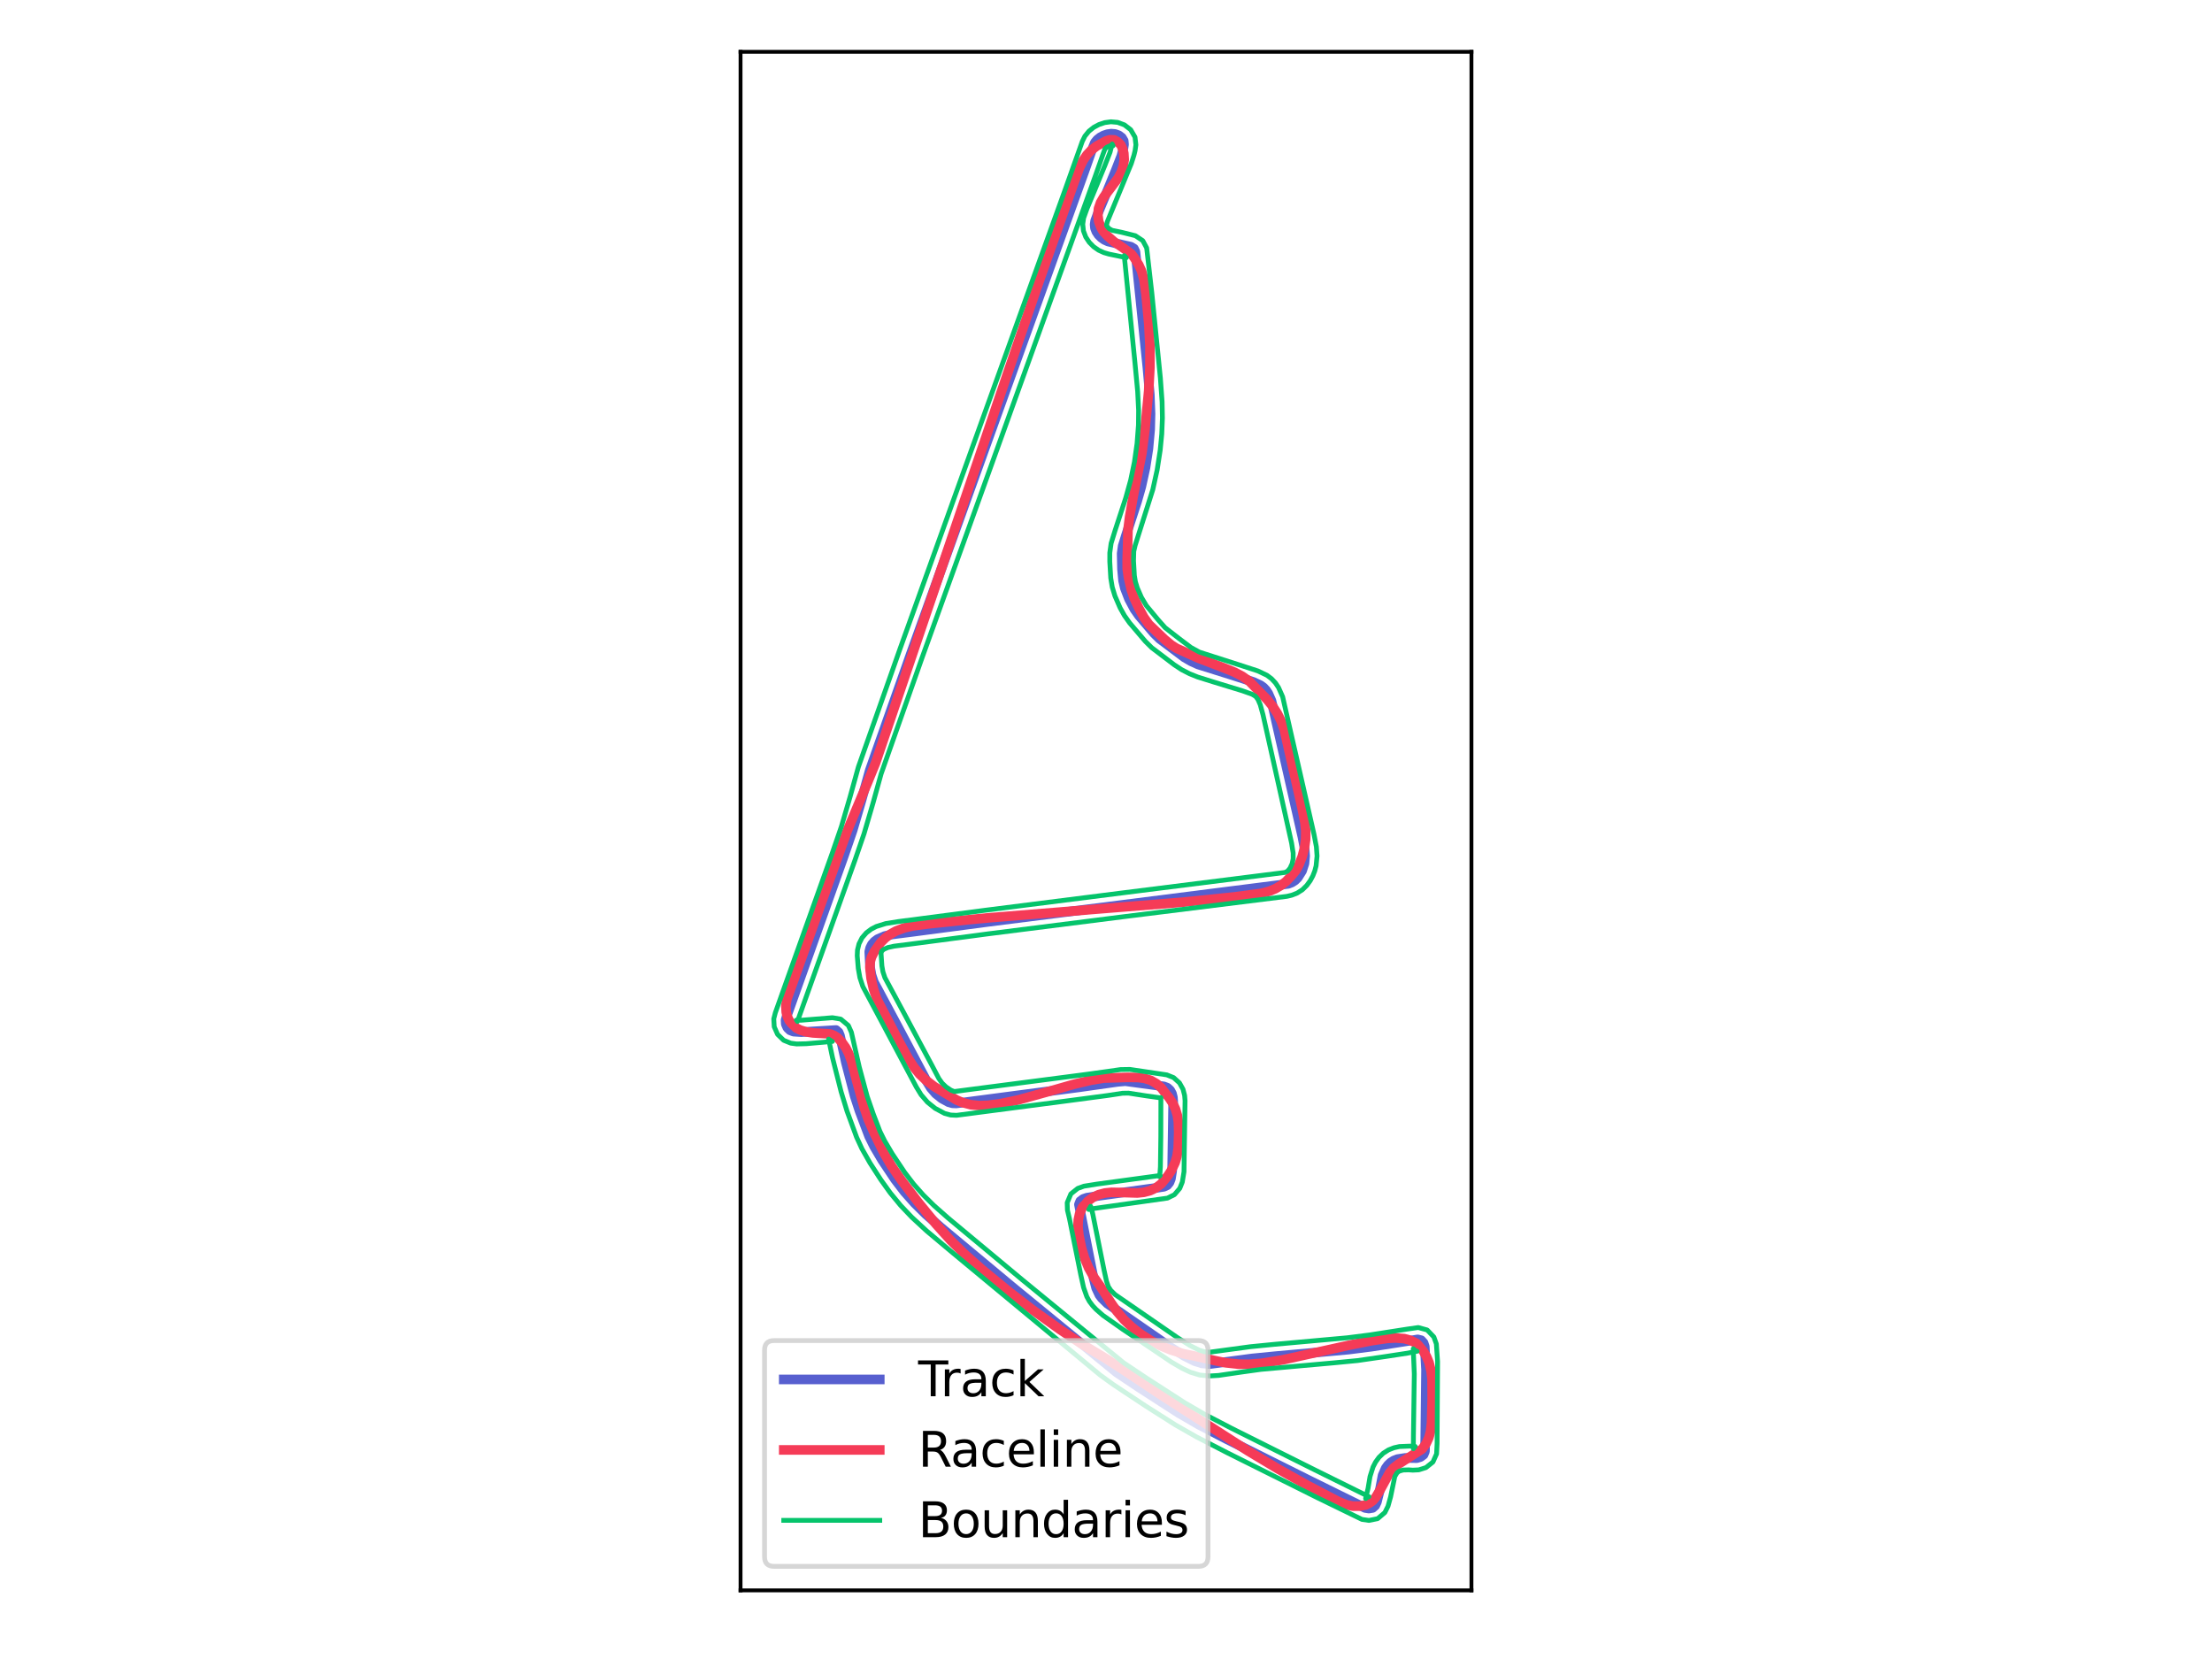 <?xml version="1.0" encoding="utf-8" standalone="no"?>
<!DOCTYPE svg PUBLIC "-//W3C//DTD SVG 1.1//EN"
  "http://www.w3.org/Graphics/SVG/1.1/DTD/svg11.dtd">
<svg xmlns:xlink="http://www.w3.org/1999/xlink" width="460.8pt" height="345.6pt" viewBox="0 0 460.8 345.6" xmlns="http://www.w3.org/2000/svg" version="1.1">
 <defs>
  <style type="text/css">*{stroke-linejoin: round; stroke-linecap: butt}</style>
 </defs>
 <g id="figure_1">
  <g id="patch_1">
   <path d="M 0 345.6 
L 460.8 345.6 
L 460.8 0 
L 0 0 
z
" style="fill: #ffffff"/>
  </g>
  <g id="axes_1">
   <g id="patch_2">
    <path d="M 154.27 331.3 
L 306.53 331.3 
L 306.53 10.8 
L 154.27 10.8 
z
" style="fill: #ffffff"/>
   </g>
   <g id="matplotlib.axis_1"/>
   <g id="matplotlib.axis_2"/>
   <g id="line2d_1">
    <path d="M 205.879 192.035 
L 233.933 188.487 
L 268.38 184.117 
L 269.104 183.837 
L 269.765 183.417 
L 270.348 182.843 
L 271.24 181.422 
L 271.741 179.884 
L 271.888 178.318 
L 271.773 176.735 
L 271.316 174.347 
L 264.868 145.984 
L 264.2 144.469 
L 263.757 143.797 
L 263.223 143.223 
L 262.597 142.761 
L 261.148 142.082 
L 256.511 140.589 
L 249.578 138.417 
L 248.111 137.752 
L 246.724 136.943 
L 244.137 135 
L 241.555 133.059 
L 240.416 131.929 
L 237.264 128.231 
L 236.337 126.92 
L 235.202 124.787 
L 234.323 122.516 
L 233.956 120.95 
L 233.736 118.549 
L 233.661 115.309 
L 233.881 113.725 
L 234.6 111.413 
L 236.862 104.503 
L 237.747 101.398 
L 238.617 97.459 
L 239.235 93.47 
L 239.598 89.445 
L 239.677 86.216 
L 239.522 82.183 
L 239.025 76.548 
L 236.532 52.454 
L 236.213 51.781 
L 235.581 51.394 
L 232.381 50.68 
L 230.82 50.304 
L 230.089 49.974 
L 229.415 49.503 
L 228.833 48.914 
L 228.384 48.238 
L 228.105 47.509 
L 228.032 46.759 
L 228.144 46 
L 228.706 44.473 
L 230.285 40.692 
L 232.422 35.498 
L 233.601 32.472 
L 234.031 30.887 
L 234.155 30.082 
L 234.086 29.324 
L 233.701 28.675 
L 233.055 28.188 
L 232.294 27.911 
L 231.495 27.843 
L 230.692 27.955 
L 229.916 28.217 
L 229.201 28.602 
L 228.581 29.093 
L 228.089 29.697 
L 227.482 31.187 
L 225.865 35.769 
L 189.779 136.113 
L 181.185 160.49 
L 179.457 166.718 
L 177.64 172.919 
L 175.805 178.267 
L 163.865 211.752 
L 163.652 212.521 
L 163.692 213.323 
L 164.023 214.076 
L 164.588 214.628 
L 165.318 214.906 
L 166.928 215.011 
L 174.164 214.571 
L 174.698 215.045 
L 174.988 215.752 
L 176.212 221.317 
L 178.05 228.347 
L 179.054 231.416 
L 181.052 236.703 
L 182.125 238.87 
L 183.767 241.652 
L 186.457 245.686 
L 188.418 248.248 
L 190.562 250.664 
L 192.861 252.937 
L 195.887 255.611 
L 210.784 268.018 
L 232.655 285.927 
L 237.357 289.071 
L 245.5 294.328 
L 249.69 296.76 
L 255.423 299.743 
L 272.767 308.408 
L 284.356 314.126 
L 285.175 314.256 
L 285.938 314.125 
L 286.486 313.638 
L 286.831 312.893 
L 287.42 310.525 
L 288.02 307.345 
L 288.671 305.864 
L 289.134 305.22 
L 289.696 304.675 
L 290.361 304.255 
L 291.113 303.962 
L 292.748 303.712 
L 295.143 303.757 
L 295.926 303.522 
L 296.555 303.043 
L 296.846 302.341 
L 296.907 299.882 
L 297.071 285.357 
L 296.803 280.496 
L 296.551 279.741 
L 296.054 279.192 
L 295.325 279.019 
L 293.679 279.298 
L 285.709 280.537 
L 280.907 281.147 
L 265.617 282.522 
L 260.792 282.997 
L 251.987 284.164 
L 250.4 284.021 
L 248.866 283.546 
L 246.682 282.452 
L 243.952 280.732 
L 230.674 271.556 
L 229.518 270.413 
L 229.029 269.769 
L 228.354 268.321 
L 227.749 265.98 
L 224.763 250.917 
L 225.038 250.224 
L 225.665 249.76 
L 226.437 249.496 
L 228.843 249.121 
L 242.453 247.231 
L 243.139 246.913 
L 243.623 246.328 
L 243.92 245.551 
L 244.178 243.928 
L 244.247 239.099 
L 244.395 229.402 
L 244.334 228.589 
L 244.139 227.809 
L 243.755 227.113 
L 243.189 226.592 
L 242.461 226.317 
L 234.438 225.23 
L 232.836 225.366 
L 224.835 226.499 
L 199.202 229.865 
L 198.412 229.833 
L 197.642 229.623 
L 196.2 228.842 
L 194.939 227.833 
L 193.897 226.626 
L 193.061 225.256 
L 186.62 213.122 
L 182.039 204.581 
L 181.533 203.064 
L 181.251 201.466 
L 181.082 198.247 
L 181.271 197.466 
L 181.63 196.746 
L 182.161 196.137 
L 182.814 195.649 
L 184.279 195.006 
L 185.853 194.66 
L 190.664 194.044 
L 205.078 192.14 
L 205.078 192.14 
" clip-path="url(#pd9c1574f03)" style="fill: none; stroke: #575fcf; stroke-width: 2; stroke-linecap: square"/>
   </g>
   <g id="line2d_2">
    <path d="M 206.222 191.18 
L 221.026 189.981 
L 246.598 187.925 
L 257.343 186.821 
L 262.696 186.106 
L 264.435 185.649 
L 265.679 185.135 
L 266.847 184.451 
L 267.92 183.611 
L 269.145 182.322 
L 269.995 181.267 
L 270.635 180.08 
L 271.289 178.405 
L 271.74 176.661 
L 271.984 174.877 
L 272.012 173.078 
L 271.825 171.289 
L 271.209 168.2 
L 267.517 151.963 
L 266.908 150.27 
L 266.109 148.66 
L 265.131 147.148 
L 263.99 145.748 
L 260.227 141.89 
L 258.753 140.859 
L 257.159 140.026 
L 254.654 139.021 
L 249.61 137.089 
L 245.098 135.058 
L 243.958 134.333 
L 242.576 133.181 
L 239.33 130.071 
L 238.288 128.603 
L 237.206 126.631 
L 236.261 124.59 
L 235.676 122.888 
L 235.068 120.26 
L 234.821 118.475 
L 234.809 116.673 
L 234.917 113.082 
L 234.977 110.379 
L 235.311 107.702 
L 236.093 103.27 
L 237.88 94.45 
L 238.514 89.54 
L 239.289 81.476 
L 239.55 76.532 
L 239.554 72.032 
L 239.315 67.538 
L 238.726 61.264 
L 238.281 58.146 
L 237.792 56.416 
L 237.234 55.195 
L 236.269 53.656 
L 235.706 52.923 
L 233.934 51.613 
L 232.069 50.347 
L 230.71 49.167 
L 229.802 48.178 
L 229.354 47.393 
L 228.879 46.142 
L 228.709 44.804 
L 228.833 43.457 
L 229.274 42.187 
L 229.95 41.021 
L 231.318 39.233 
L 232.933 37.072 
L 233.565 35.881 
L 233.999 34.605 
L 234.194 33.272 
L 234.113 31.927 
L 233.894 31.054 
L 233.514 30.212 
L 232.898 29.587 
L 232.137 29.145 
L 231.248 29.107 
L 230.38 29.364 
L 228.433 30.44 
L 227.342 31.281 
L 226.42 32.265 
L 225.663 33.377 
L 224.87 34.992 
L 223.767 37.942 
L 215.971 60.01 
L 208.117 83.011 
L 182.411 158.89 
L 180.711 163.057 
L 176.523 173.013 
L 174.382 178.939 
L 168.468 195.466 
L 163.92 208.177 
L 163.712 209.507 
L 163.786 210.855 
L 164.001 211.728 
L 164.368 212.558 
L 164.935 213.267 
L 165.885 214.157 
L 166.703 214.575 
L 167.998 214.973 
L 169.331 215.172 
L 172.947 215.389 
L 173.716 215.692 
L 174.469 216.166 
L 175.416 217.166 
L 176.189 218.269 
L 176.806 219.466 
L 177.417 221.158 
L 178.437 225.078 
L 180.021 230.709 
L 180.898 233.264 
L 182.16 236.15 
L 184.137 240.192 
L 185.728 242.911 
L 187.776 245.872 
L 191.329 250.52 
L 195.033 255.049 
L 198.045 258.393 
L 200.933 261.233 
L 204.638 264.516 
L 210.203 269.087 
L 215.194 272.933 
L 220.679 276.868 
L 225.171 279.866 
L 230.564 283.126 
L 233.962 285.329 
L 241.829 290.567 
L 253.559 298.121 
L 259.996 302.257 
L 266.173 305.959 
L 272.456 309.477 
L 278.842 312.805 
L 280.508 313.478 
L 281.83 313.751 
L 283.178 313.761 
L 284.504 313.512 
L 285.34 313.087 
L 286.016 312.586 
L 286.602 311.902 
L 287.52 310.358 
L 289.467 306.8 
L 290.329 305.769 
L 291.397 304.952 
L 296.269 301.855 
L 297.083 300.725 
L 297.65 299.5 
L 298.003 298.201 
L 298.211 296.414 
L 298.346 291.465 
L 298.319 287.416 
L 298.124 285.627 
L 297.702 283.88 
L 297.191 282.636 
L 296.496 281.469 
L 295.396 280.146 
L 295.078 279.837 
L 293.818 279.211 
L 292.521 278.858 
L 290.729 278.723 
L 288.932 278.82 
L 285.816 279.282 
L 281.402 280.155 
L 267.34 283.259 
L 262.899 283.992 
L 260.209 284.207 
L 257.96 284.172 
L 255.276 283.885 
L 253.067 283.437 
L 249.127 282.545 
L 246.479 282.003 
L 243.898 281.21 
L 241.814 280.359 
L 239.819 279.322 
L 237.555 277.853 
L 235.784 276.466 
L 234.151 274.918 
L 232.689 273.209 
L 231.408 271.356 
L 229.212 267.966 
L 227.913 266.127 
L 226.802 264.169 
L 225.937 262.094 
L 225.297 259.938 
L 224.75 257.294 
L 224.571 255.504 
L 224.623 254.157 
L 224.9 252.852 
L 225.438 251.594 
L 225.729 251.186 
L 226.027 250.969 
L 226.587 250.259 
L 227.671 249.44 
L 228.889 248.866 
L 230.193 248.525 
L 231.534 248.386 
L 233.784 248.427 
L 236.932 248.52 
L 238.274 248.38 
L 239.575 248.037 
L 240.796 247.46 
L 241.896 246.627 
L 243.29 244.934 
L 244.034 243.797 
L 244.802 242.166 
L 245.19 240.876 
L 245.441 239.096 
L 245.542 235.947 
L 245.471 233.699 
L 245.267 232.367 
L 244.883 231.073 
L 244.32 229.846 
L 243.573 228.722 
L 242.482 227.365 
L 241.929 226.629 
L 240.892 225.731 
L 239.723 225.055 
L 238.445 224.646 
L 237.107 224.468 
L 234.856 224.443 
L 229.91 224.587 
L 227.248 225.036 
L 223.744 225.864 
L 218.119 227.474 
L 212.047 229.154 
L 208.523 229.893 
L 205.848 230.251 
L 204.049 230.31 
L 202.261 230.137 
L 200.52 229.685 
L 199.272 229.148 
L 194.655 226.384 
L 192.869 225.009 
L 191.566 223.764 
L 190.43 222.371 
L 189.208 220.483 
L 187.264 216.929 
L 182.683 208.157 
L 181.96 206.026 
L 181.465 203.832 
L 181.221 201.597 
L 181.306 200.253 
L 181.553 199.379 
L 182.166 198.172 
L 183.451 196.352 
L 184.414 195.398 
L 185.497 194.593 
L 186.677 193.935 
L 188.359 193.298 
L 190.112 192.896 
L 193.234 192.478 
L 202.188 191.55 
L 205.325 191.26 
L 205.325 191.26 
" clip-path="url(#pd9c1574f03)" style="fill: none; stroke: #f53b57; stroke-width: 2; stroke-linecap: square"/>
   </g>
   <g id="line2d_3">
    <path d="M 206.199 194.49 
L 234.237 190.944 
L 268.08 186.728 
L 269.11 186.482 
L 270.22 186.047 
L 271.31 185.352 
L 272.228 184.454 
L 272.939 183.477 
L 273.486 182.465 
L 273.894 181.425 
L 274.168 180.374 
L 274.364 178.324 
L 274.227 176.409 
L 273.733 173.808 
L 267.202 145.158 
L 266.347 143.235 
L 265.705 142.269 
L 264.873 141.377 
L 263.915 140.665 
L 262.024 139.766 
L 258.012 138.46 
L 249.858 135.846 
L 248.089 134.878 
L 245.625 133.021 
L 242.713 130.755 
L 241.246 129.1 
L 238.803 126.158 
L 237.762 124.403 
L 236.909 122.44 
L 236.522 121.172 
L 236.312 119.889 
L 236.135 116.843 
L 236.187 114.852 
L 236.463 113.647 
L 240.146 102.011 
L 241.05 97.915 
L 241.692 93.773 
L 242.017 90.423 
L 242.152 87.046 
L 242.085 83.683 
L 241.727 78.734 
L 239.944 61.009 
L 238.872 51.645 
L 238.056 50.127 
L 236.521 49.104 
L 233.652 48.389 
L 231.671 47.979 
L 231.012 47.612 
L 230.582 47.099 
L 230.507 46.822 
L 230.71 46.093 
L 235.664 34.086 
L 236.224 32.336 
L 236.459 31.371 
L 236.629 30.168 
L 236.442 28.564 
L 235.535 27.011 
L 234.235 26.012 
L 232.829 25.494 
L 231.428 25.368 
L 230.121 25.546 
L 228.93 25.946 
L 227.844 26.531 
L 226.844 27.329 
L 225.998 28.371 
L 225.452 29.478 
L 221.896 39.493 
L 203.289 91.173 
L 187.447 135.283 
L 178.812 159.782 
L 177.069 166.064 
L 175.282 172.164 
L 173.474 177.433 
L 161.517 210.968 
L 161.191 212.25 
L 161.284 213.898 
L 161.983 215.478 
L 163.253 216.712 
L 164.725 217.309 
L 165.957 217.475 
L 167.943 217.426 
L 173.397 216.957 
L 173.174 216.84 
L 172.617 216.464 
L 173.423 220.319 
L 175.221 227.439 
L 176.446 231.46 
L 178.445 236.902 
L 179.545 239.285 
L 181.229 242.258 
L 183.487 245.751 
L 185.449 248.487 
L 187.617 251.119 
L 189.954 253.579 
L 193.034 256.424 
L 198.027 260.615 
L 229.191 286.453 
L 231.916 288.428 
L 238.696 292.919 
L 244.914 296.868 
L 249.227 299.325 
L 255.748 302.683 
L 274.562 312.061 
L 283.724 316.52 
L 285.177 316.732 
L 286.994 316.364 
L 288.49 315.091 
L 289.148 313.766 
L 289.682 311.842 
L 290.568 307.578 
L 291.01 306.836 
L 291.474 306.466 
L 292.294 306.233 
L 293.455 306.2 
L 294.31 306.259 
L 295.552 306.199 
L 297.043 305.731 
L 298.507 304.566 
L 299.263 302.879 
L 299.373 300.707 
L 299.474 283.636 
L 299.218 279.955 
L 298.698 278.508 
L 297.309 277.058 
L 295.448 276.547 
L 293.205 276.868 
L 285.343 278.089 
L 280.658 278.684 
L 265.421 280.054 
L 260.464 280.543 
L 251.993 281.688 
L 250.883 281.593 
L 249.793 281.25 
L 247.906 280.3 
L 245.338 278.681 
L 232.304 269.691 
L 231.407 268.812 
L 230.888 268.021 
L 230.504 266.887 
L 230.021 264.71 
L 227.621 252.798 
L 227.21 251.291 
L 226.808 251.956 
L 227.64 251.789 
L 243.209 249.588 
L 244.652 248.873 
L 245.771 247.559 
L 246.295 246.25 
L 246.648 244.105 
L 246.722 239.159 
L 246.869 229.3 
L 246.778 228.196 
L 246.444 226.906 
L 245.707 225.589 
L 244.486 224.483 
L 243.067 223.916 
L 235.384 222.777 
L 233.427 222.806 
L 230.835 223.181 
L 226.118 223.835 
L 198.792 227.387 
L 198.08 227.092 
L 197.091 226.429 
L 196.262 225.635 
L 195.573 224.667 
L 194.146 221.951 
L 188.407 211.226 
L 184.337 203.661 
L 183.931 202.446 
L 183.712 201.195 
L 183.535 198.587 
L 183.687 198.124 
L 184.13 197.746 
L 185.007 197.373 
L 186.263 197.102 
L 190.967 196.501 
L 205.4 194.595 
L 205.4 194.595 
" clip-path="url(#pd9c1574f03)" style="fill: none; stroke: #05c46b; stroke-linecap: square"/>
   </g>
   <g id="line2d_4">
    <path d="M 205.56 189.58 
L 233.628 186.03 
L 267.65 181.751 
L 268.22 181.483 
L 268.746 180.843 
L 269.185 179.893 
L 269.388 178.872 
L 269.388 177.707 
L 269.066 175.646 
L 263.104 148.882 
L 262.534 146.809 
L 262.053 145.702 
L 261.573 145.069 
L 260.847 144.631 
L 258.832 143.913 
L 252.73 142.046 
L 249.493 141.032 
L 247.814 140.356 
L 246.159 139.506 
L 244.608 138.483 
L 239.928 134.925 
L 238.586 133.597 
L 235.313 129.756 
L 234.241 128.237 
L 233.34 126.631 
L 232.255 124.131 
L 231.701 122.303 
L 231.389 120.422 
L 231.187 117.011 
L 231.189 115.167 
L 231.466 113.18 
L 232.26 110.606 
L 234.501 103.758 
L 235.535 100.034 
L 236.321 96.241 
L 236.868 92.395 
L 237.162 88.538 
L 237.191 85.459 
L 236.996 81.56 
L 236.395 75.199 
L 234.377 54.968 
L 234.192 53.262 
L 234.371 53.434 
L 234.64 53.684 
L 231.01 52.93 
L 229.969 52.629 
L 228.864 52.125 
L 227.817 51.395 
L 226.914 50.477 
L 226.186 49.377 
L 225.697 48.082 
L 225.557 46.696 
L 225.733 45.438 
L 226.433 43.491 
L 227.981 39.787 
L 230.149 34.517 
L 231.244 31.717 
L 231.681 29.996 
L 231.729 30.084 
L 231.874 30.364 
L 231.76 30.328 
L 231.263 30.364 
L 230.558 30.672 
L 230.18 31.022 
L 229.83 31.972 
L 228.193 36.61 
L 192.111 136.943 
L 183.557 161.199 
L 181.845 167.372 
L 179.998 173.673 
L 178.136 179.1 
L 166.113 212.793 
L 166.064 212.674 
L 165.91 212.502 
L 166.858 212.537 
L 173.414 212.006 
L 175.153 212.301 
L 176.729 213.628 
L 177.359 215.039 
L 179.003 222.272 
L 180.649 228.387 
L 181.93 232.088 
L 183.314 235.697 
L 184.302 237.69 
L 185.864 240.335 
L 188.471 244.245 
L 190.329 246.674 
L 192.356 248.958 
L 194.551 251.128 
L 197.487 253.721 
L 212.981 266.62 
L 234.08 283.902 
L 238.72 287.004 
L 246.792 292.215 
L 250.879 294.588 
L 256.542 297.535 
L 273.867 306.19 
L 285.172 311.78 
L 284.882 311.885 
L 284.482 312.184 
L 284.515 312.021 
L 284.982 310.092 
L 285.4 307.596 
L 286.036 305.585 
L 286.559 304.572 
L 287.259 303.604 
L 288.165 302.73 
L 289.248 302.043 
L 290.399 301.592 
L 291.544 301.339 
L 293.678 301.254 
L 294.809 301.312 
L 294.43 301.803 
L 294.446 299.03 
L 294.623 286.23 
L 294.404 280.974 
L 294.798 281.325 
L 295.202 281.492 
L 293.246 281.882 
L 288.501 282.606 
L 282.804 283.43 
L 277.891 283.903 
L 262.655 285.268 
L 258.795 285.803 
L 253.851 286.528 
L 251.981 286.639 
L 249.917 286.449 
L 247.94 285.842 
L 246.236 285.033 
L 243.974 283.709 
L 240.554 281.395 
L 233.874 276.909 
L 229.755 274.008 
L 228.337 272.767 
L 227.629 272.013 
L 226.952 271.116 
L 226.402 270.114 
L 225.734 268.217 
L 225.161 265.66 
L 222.781 253.84 
L 222.365 252.092 
L 222.315 250.543 
L 223.085 248.702 
L 224.522 247.564 
L 225.807 247.101 
L 228.509 246.668 
L 241.698 244.873 
L 241.626 244.954 
L 241.475 245.097 
L 241.647 244.346 
L 241.732 243.085 
L 241.819 236.635 
L 241.834 228.712 
L 241.804 228.637 
L 241.854 228.717 
L 238.805 228.291 
L 235.102 227.721 
L 233.845 227.74 
L 230.816 228.2 
L 222.756 229.27 
L 199.271 232.34 
L 198.032 232.28 
L 196.775 231.942 
L 194.825 230.9 
L 193.225 229.619 
L 191.884 228.067 
L 190.887 226.44 
L 184.061 213.598 
L 179.74 205.501 
L 179.136 203.681 
L 178.79 201.737 
L 178.577 199.089 
L 178.63 197.907 
L 178.945 196.617 
L 179.574 195.368 
L 180.478 194.321 
L 181.497 193.553 
L 182.533 193.012 
L 184.526 192.39 
L 187.138 191.976 
L 204.757 189.685 
L 204.757 189.685 
" clip-path="url(#pd9c1574f03)" style="fill: none; stroke: #05c46b; stroke-linecap: square"/>
   </g>
   <g id="patch_3">
    <path d="M 154.27 331.3 
L 154.27 10.8 
" style="fill: none; stroke: #000000; stroke-width: 0.8; stroke-linejoin: miter; stroke-linecap: square"/>
   </g>
   <g id="patch_4">
    <path d="M 306.53 331.3 
L 306.53 10.8 
" style="fill: none; stroke: #000000; stroke-width: 0.8; stroke-linejoin: miter; stroke-linecap: square"/>
   </g>
   <g id="patch_5">
    <path d="M 154.27 331.3 
L 306.53 331.3 
" style="fill: none; stroke: #000000; stroke-width: 0.8; stroke-linejoin: miter; stroke-linecap: square"/>
   </g>
   <g id="patch_6">
    <path d="M 154.27 10.8 
L 306.53 10.8 
" style="fill: none; stroke: #000000; stroke-width: 0.8; stroke-linejoin: miter; stroke-linecap: square"/>
   </g>
   <g id="legend_1">
    <g id="patch_7">
     <path d="M 161.27 326.3 
L 249.653 326.3 
Q 251.653 326.3 251.653 324.3 
L 251.653 281.266 
Q 251.653 279.266 249.653 279.266 
L 161.27 279.266 
Q 159.27 279.266 159.27 281.266 
L 159.27 324.3 
Q 159.27 326.3 161.27 326.3 
z
" style="fill: #ffffff; opacity: 0.8; stroke: #cccccc; stroke-linejoin: miter"/>
    </g>
    <g id="line2d_5">
     <path d="M 163.27 287.364 
L 173.27 287.364 
L 183.27 287.364 
" style="fill: none; stroke: #575fcf; stroke-width: 2; stroke-linecap: square"/>
    </g>
    <g id="text_1">
     <!-- Track -->
     <g transform="translate(191.27 290.864)scale(0.1 -0.1)">
      <defs>
       <path id="DejaVuSans-54" d="M -19 4666 
L 3928 4666 
L 3928 4134 
L 2272 4134 
L 2272 0 
L 1638 0 
L 1638 4134 
L -19 4134 
L -19 4666 
z
" transform="scale(0.016)"/>
       <path id="DejaVuSans-72" d="M 2631 2963 
Q 2534 3019 2420 3045 
Q 2306 3072 2169 3072 
Q 1681 3072 1420 2755 
Q 1159 2438 1159 1844 
L 1159 0 
L 581 0 
L 581 3500 
L 1159 3500 
L 1159 2956 
Q 1341 3275 1631 3429 
Q 1922 3584 2338 3584 
Q 2397 3584 2469 3576 
Q 2541 3569 2628 3553 
L 2631 2963 
z
" transform="scale(0.016)"/>
       <path id="DejaVuSans-61" d="M 2194 1759 
Q 1497 1759 1228 1600 
Q 959 1441 959 1056 
Q 959 750 1161 570 
Q 1363 391 1709 391 
Q 2188 391 2477 730 
Q 2766 1069 2766 1631 
L 2766 1759 
L 2194 1759 
z
M 3341 1997 
L 3341 0 
L 2766 0 
L 2766 531 
Q 2569 213 2275 61 
Q 1981 -91 1556 -91 
Q 1019 -91 701 211 
Q 384 513 384 1019 
Q 384 1609 779 1909 
Q 1175 2209 1959 2209 
L 2766 2209 
L 2766 2266 
Q 2766 2663 2505 2880 
Q 2244 3097 1772 3097 
Q 1472 3097 1187 3025 
Q 903 2953 641 2809 
L 641 3341 
Q 956 3463 1253 3523 
Q 1550 3584 1831 3584 
Q 2591 3584 2966 3190 
Q 3341 2797 3341 1997 
z
" transform="scale(0.016)"/>
       <path id="DejaVuSans-63" d="M 3122 3366 
L 3122 2828 
Q 2878 2963 2633 3030 
Q 2388 3097 2138 3097 
Q 1578 3097 1268 2742 
Q 959 2388 959 1747 
Q 959 1106 1268 751 
Q 1578 397 2138 397 
Q 2388 397 2633 464 
Q 2878 531 3122 666 
L 3122 134 
Q 2881 22 2623 -34 
Q 2366 -91 2075 -91 
Q 1284 -91 818 406 
Q 353 903 353 1747 
Q 353 2603 823 3093 
Q 1294 3584 2113 3584 
Q 2378 3584 2631 3529 
Q 2884 3475 3122 3366 
z
" transform="scale(0.016)"/>
       <path id="DejaVuSans-6b" d="M 581 4863 
L 1159 4863 
L 1159 1991 
L 2875 3500 
L 3609 3500 
L 1753 1863 
L 3688 0 
L 2938 0 
L 1159 1709 
L 1159 0 
L 581 0 
L 581 4863 
z
" transform="scale(0.016)"/>
      </defs>
      <use xlink:href="#DejaVuSans-54"/>
      <use xlink:href="#DejaVuSans-72" x="46.334"/>
      <use xlink:href="#DejaVuSans-61" x="87.447"/>
      <use xlink:href="#DejaVuSans-63" x="148.727"/>
      <use xlink:href="#DejaVuSans-6b" x="203.707"/>
     </g>
    </g>
    <g id="line2d_6">
     <path d="M 163.27 302.042 
L 173.27 302.042 
L 183.27 302.042 
" style="fill: none; stroke: #f53b57; stroke-width: 2; stroke-linecap: square"/>
    </g>
    <g id="text_2">
     <!-- Raceline -->
     <g transform="translate(191.27 305.542)scale(0.1 -0.1)">
      <defs>
       <path id="DejaVuSans-52" d="M 2841 2188 
Q 3044 2119 3236 1894 
Q 3428 1669 3622 1275 
L 4263 0 
L 3584 0 
L 2988 1197 
Q 2756 1666 2539 1819 
Q 2322 1972 1947 1972 
L 1259 1972 
L 1259 0 
L 628 0 
L 628 4666 
L 2053 4666 
Q 2853 4666 3247 4331 
Q 3641 3997 3641 3322 
Q 3641 2881 3436 2590 
Q 3231 2300 2841 2188 
z
M 1259 4147 
L 1259 2491 
L 2053 2491 
Q 2509 2491 2742 2702 
Q 2975 2913 2975 3322 
Q 2975 3731 2742 3939 
Q 2509 4147 2053 4147 
L 1259 4147 
z
" transform="scale(0.016)"/>
       <path id="DejaVuSans-65" d="M 3597 1894 
L 3597 1613 
L 953 1613 
Q 991 1019 1311 708 
Q 1631 397 2203 397 
Q 2534 397 2845 478 
Q 3156 559 3463 722 
L 3463 178 
Q 3153 47 2828 -22 
Q 2503 -91 2169 -91 
Q 1331 -91 842 396 
Q 353 884 353 1716 
Q 353 2575 817 3079 
Q 1281 3584 2069 3584 
Q 2775 3584 3186 3129 
Q 3597 2675 3597 1894 
z
M 3022 2063 
Q 3016 2534 2758 2815 
Q 2500 3097 2075 3097 
Q 1594 3097 1305 2825 
Q 1016 2553 972 2059 
L 3022 2063 
z
" transform="scale(0.016)"/>
       <path id="DejaVuSans-6c" d="M 603 4863 
L 1178 4863 
L 1178 0 
L 603 0 
L 603 4863 
z
" transform="scale(0.016)"/>
       <path id="DejaVuSans-69" d="M 603 3500 
L 1178 3500 
L 1178 0 
L 603 0 
L 603 3500 
z
M 603 4863 
L 1178 4863 
L 1178 4134 
L 603 4134 
L 603 4863 
z
" transform="scale(0.016)"/>
       <path id="DejaVuSans-6e" d="M 3513 2113 
L 3513 0 
L 2938 0 
L 2938 2094 
Q 2938 2591 2744 2837 
Q 2550 3084 2163 3084 
Q 1697 3084 1428 2787 
Q 1159 2491 1159 1978 
L 1159 0 
L 581 0 
L 581 3500 
L 1159 3500 
L 1159 2956 
Q 1366 3272 1645 3428 
Q 1925 3584 2291 3584 
Q 2894 3584 3203 3211 
Q 3513 2838 3513 2113 
z
" transform="scale(0.016)"/>
      </defs>
      <use xlink:href="#DejaVuSans-52"/>
      <use xlink:href="#DejaVuSans-61" x="67.232"/>
      <use xlink:href="#DejaVuSans-63" x="128.512"/>
      <use xlink:href="#DejaVuSans-65" x="183.492"/>
      <use xlink:href="#DejaVuSans-6c" x="245.016"/>
      <use xlink:href="#DejaVuSans-69" x="272.799"/>
      <use xlink:href="#DejaVuSans-6e" x="300.582"/>
      <use xlink:href="#DejaVuSans-65" x="363.961"/>
     </g>
    </g>
    <g id="line2d_7">
     <path d="M 163.27 316.72 
L 173.27 316.72 
L 183.27 316.72 
" style="fill: none; stroke: #05c46b; stroke-linecap: square"/>
    </g>
    <g id="text_3">
     <!-- Boundaries -->
     <g transform="translate(191.27 320.22)scale(0.1 -0.1)">
      <defs>
       <path id="DejaVuSans-42" d="M 1259 2228 
L 1259 519 
L 2272 519 
Q 2781 519 3026 730 
Q 3272 941 3272 1375 
Q 3272 1813 3026 2020 
Q 2781 2228 2272 2228 
L 1259 2228 
z
M 1259 4147 
L 1259 2741 
L 2194 2741 
Q 2656 2741 2882 2914 
Q 3109 3088 3109 3444 
Q 3109 3797 2882 3972 
Q 2656 4147 2194 4147 
L 1259 4147 
z
M 628 4666 
L 2241 4666 
Q 2963 4666 3353 4366 
Q 3744 4066 3744 3513 
Q 3744 3084 3544 2831 
Q 3344 2578 2956 2516 
Q 3422 2416 3680 2098 
Q 3938 1781 3938 1306 
Q 3938 681 3513 340 
Q 3088 0 2303 0 
L 628 0 
L 628 4666 
z
" transform="scale(0.016)"/>
       <path id="DejaVuSans-6f" d="M 1959 3097 
Q 1497 3097 1228 2736 
Q 959 2375 959 1747 
Q 959 1119 1226 758 
Q 1494 397 1959 397 
Q 2419 397 2687 759 
Q 2956 1122 2956 1747 
Q 2956 2369 2687 2733 
Q 2419 3097 1959 3097 
z
M 1959 3584 
Q 2709 3584 3137 3096 
Q 3566 2609 3566 1747 
Q 3566 888 3137 398 
Q 2709 -91 1959 -91 
Q 1206 -91 779 398 
Q 353 888 353 1747 
Q 353 2609 779 3096 
Q 1206 3584 1959 3584 
z
" transform="scale(0.016)"/>
       <path id="DejaVuSans-75" d="M 544 1381 
L 544 3500 
L 1119 3500 
L 1119 1403 
Q 1119 906 1312 657 
Q 1506 409 1894 409 
Q 2359 409 2629 706 
Q 2900 1003 2900 1516 
L 2900 3500 
L 3475 3500 
L 3475 0 
L 2900 0 
L 2900 538 
Q 2691 219 2414 64 
Q 2138 -91 1772 -91 
Q 1169 -91 856 284 
Q 544 659 544 1381 
z
M 1991 3584 
L 1991 3584 
z
" transform="scale(0.016)"/>
       <path id="DejaVuSans-64" d="M 2906 2969 
L 2906 4863 
L 3481 4863 
L 3481 0 
L 2906 0 
L 2906 525 
Q 2725 213 2448 61 
Q 2172 -91 1784 -91 
Q 1150 -91 751 415 
Q 353 922 353 1747 
Q 353 2572 751 3078 
Q 1150 3584 1784 3584 
Q 2172 3584 2448 3432 
Q 2725 3281 2906 2969 
z
M 947 1747 
Q 947 1113 1208 752 
Q 1469 391 1925 391 
Q 2381 391 2643 752 
Q 2906 1113 2906 1747 
Q 2906 2381 2643 2742 
Q 2381 3103 1925 3103 
Q 1469 3103 1208 2742 
Q 947 2381 947 1747 
z
" transform="scale(0.016)"/>
       <path id="DejaVuSans-73" d="M 2834 3397 
L 2834 2853 
Q 2591 2978 2328 3040 
Q 2066 3103 1784 3103 
Q 1356 3103 1142 2972 
Q 928 2841 928 2578 
Q 928 2378 1081 2264 
Q 1234 2150 1697 2047 
L 1894 2003 
Q 2506 1872 2764 1633 
Q 3022 1394 3022 966 
Q 3022 478 2636 193 
Q 2250 -91 1575 -91 
Q 1294 -91 989 -36 
Q 684 19 347 128 
L 347 722 
Q 666 556 975 473 
Q 1284 391 1588 391 
Q 1994 391 2212 530 
Q 2431 669 2431 922 
Q 2431 1156 2273 1281 
Q 2116 1406 1581 1522 
L 1381 1569 
Q 847 1681 609 1914 
Q 372 2147 372 2553 
Q 372 3047 722 3315 
Q 1072 3584 1716 3584 
Q 2034 3584 2315 3537 
Q 2597 3491 2834 3397 
z
" transform="scale(0.016)"/>
      </defs>
      <use xlink:href="#DejaVuSans-42"/>
      <use xlink:href="#DejaVuSans-6f" x="68.604"/>
      <use xlink:href="#DejaVuSans-75" x="129.785"/>
      <use xlink:href="#DejaVuSans-6e" x="193.164"/>
      <use xlink:href="#DejaVuSans-64" x="256.543"/>
      <use xlink:href="#DejaVuSans-61" x="320.02"/>
      <use xlink:href="#DejaVuSans-72" x="381.299"/>
      <use xlink:href="#DejaVuSans-69" x="422.412"/>
      <use xlink:href="#DejaVuSans-65" x="450.195"/>
      <use xlink:href="#DejaVuSans-73" x="511.719"/>
     </g>
    </g>
   </g>
  </g>
 </g>
 <defs>
  <clipPath id="pd9c1574f03">
   <rect x="154.27" y="10.8" width="152.259" height="320.5"/>
  </clipPath>
 </defs>
</svg>
